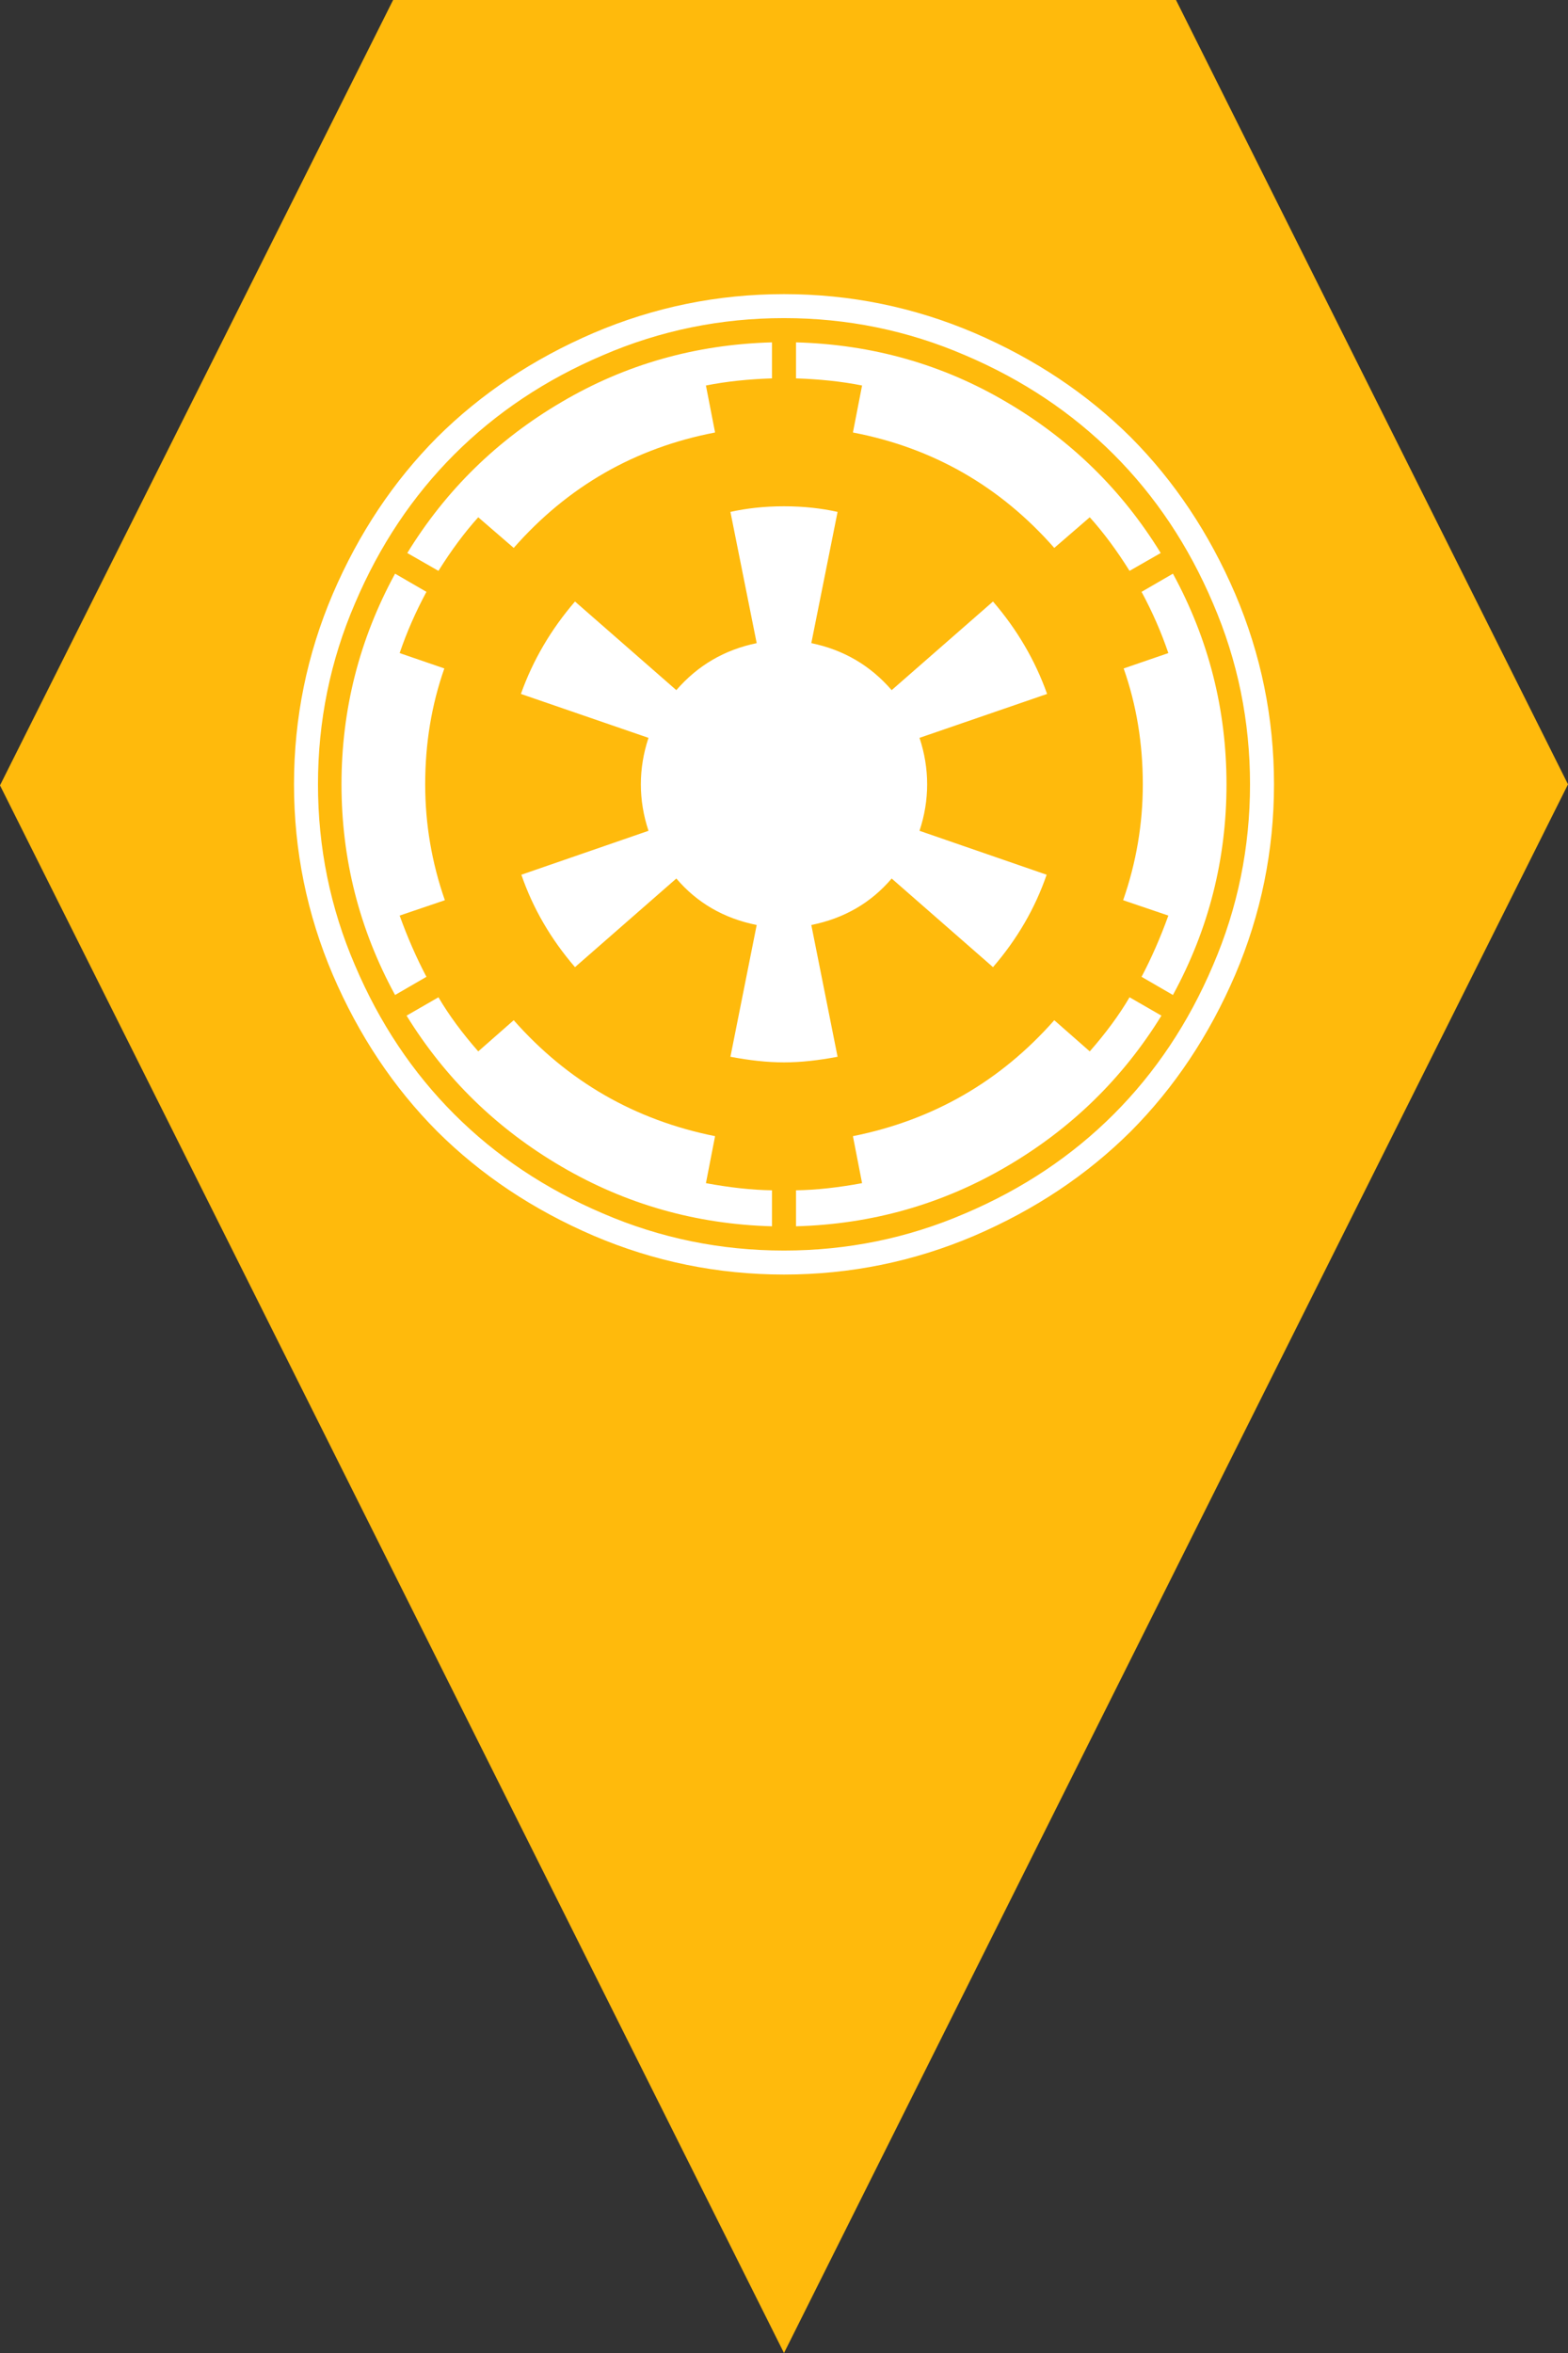 <?xml version="1.0" encoding="utf-8"?> <!DOCTYPE svg PUBLIC "-//W3C//DTD SVG 1.1//EN" "http://www.w3.org/Graphics/SVG/1.1/DTD/svg11.dtd"><svg version="1.1" id="marker-circle-blue" xmlns="http://www.w3.org/2000/svg" xmlns:xlink="http://www.w3.org/1999/xlink" x="0px"  y="0px" width="24px" height="36px" viewBox="0 0 24 36" enable-background="new 0 0 24 36" xml:space="preserve"><rect x="0" y="0" width="24" height="36" fill="#333333" stroke="none"/><polygon fill="#FFBA0C" points="12,36 24,12 18,0 6.017,0 0,12.016 "/><path fill="#ffffff" transform="translate(4.5 4.5)" d="M7.316,13.711L7.316,14.262C6.156,14.23,5.082,13.926,4.094,13.348C3.105,12.77,2.316,12,1.723,11.039L2.211,10.758C2.371,11.031,2.574,11.305,2.82,11.586L3.363,11.109C4.191,12.047,5.219,12.637,6.445,12.883L6.305,13.602C6.664,13.668,7.004,13.707,7.316,13.711ZM2.309,9.273L1.617,9.508C1.738,9.844,1.875,10.156,2.027,10.445L1.547,10.723C1,9.719,0.727,8.645,0.727,7.5C0.727,6.355,1,5.281,1.547,4.277L2.027,4.555C1.859,4.867,1.723,5.18,1.617,5.492L2.301,5.727C2.105,6.285,2.008,6.875,2.008,7.5C2.008,8.109,2.109,8.699,2.309,9.273ZM12.789,10.758L13.277,11.039C12.684,12,11.895,12.77,10.906,13.348C9.918,13.926,8.844,14.23,7.684,14.262L7.684,13.711C7.996,13.707,8.336,13.668,8.695,13.602L8.555,12.883C9.781,12.637,10.809,12.047,11.637,11.109L12.18,11.586C12.426,11.305,12.629,11.031,12.789,10.758ZM11.527,6.117L9.574,6.789C9.652,7.023,9.691,7.262,9.691,7.5C9.691,7.738,9.652,7.977,9.574,8.211L11.52,8.883C11.344,9.395,11.07,9.867,10.699,10.297L9.148,8.941C8.832,9.312,8.422,9.551,7.918,9.652L8.32,11.668C8.031,11.723,7.758,11.754,7.5,11.754C7.242,11.754,6.969,11.723,6.68,11.668L7.082,9.652C6.578,9.551,6.168,9.312,5.852,8.941L4.301,10.297C3.93,9.867,3.656,9.395,3.48,8.883L5.426,8.211C5.348,7.977,5.309,7.738,5.309,7.5C5.309,7.262,5.348,7.023,5.426,6.789L3.473,6.117C3.656,5.602,3.934,5.129,4.301,4.703L5.852,6.059C6.18,5.68,6.59,5.441,7.082,5.34L6.68,3.332C6.926,3.277,7.199,3.246,7.5,3.246C7.801,3.246,8.074,3.277,8.32,3.332L7.918,5.34C8.41,5.441,8.82,5.68,9.148,6.059L10.699,4.703C11.066,5.129,11.344,5.602,11.527,6.117ZM7.316,0.738L7.316,1.289C6.953,1.301,6.617,1.336,6.305,1.398L6.445,2.117C5.219,2.352,4.191,2.941,3.363,3.883L2.82,3.414C2.609,3.648,2.406,3.922,2.211,4.234L1.734,3.961C2.324,3,3.109,2.23,4.094,1.652C5.074,1.074,6.148,0.77,7.316,0.738ZM14.273,7.5C14.273,8.645,14,9.719,13.453,10.723L12.973,10.445C13.125,10.156,13.262,9.844,13.383,9.508L12.691,9.273C12.891,8.699,12.992,8.109,12.992,7.5C12.992,6.875,12.895,6.285,12.699,5.727L13.383,5.492C13.277,5.18,13.141,4.867,12.973,4.555L13.453,4.277C14,5.281,14.273,6.355,14.273,7.5ZM13.266,3.961L12.789,4.234C12.594,3.922,12.391,3.648,12.18,3.414L11.637,3.883C10.809,2.941,9.781,2.352,8.555,2.117L8.695,1.398C8.383,1.336,8.047,1.301,7.684,1.289L7.684,0.738C8.852,0.77,9.926,1.074,10.906,1.652C11.891,2.23,12.676,3,13.266,3.961ZM14.633,7.5C14.633,6.535,14.445,5.609,14.066,4.73C13.691,3.848,13.184,3.09,12.547,2.453C11.91,1.816,11.152,1.309,10.27,0.934C9.391,0.555,8.465,0.367,7.5,0.367C6.535,0.367,5.609,0.555,4.73,0.934C3.848,1.309,3.09,1.816,2.453,2.453C1.816,3.09,1.309,3.848,0.934,4.73C0.555,5.609,0.367,6.535,0.367,7.5C0.367,8.465,0.555,9.391,0.934,10.27C1.309,11.152,1.816,11.91,2.453,12.547C3.09,13.184,3.848,13.691,4.73,14.066C5.609,14.445,6.535,14.633,7.5,14.633C8.465,14.633,9.391,14.445,10.27,14.066C11.152,13.691,11.91,13.184,12.547,12.547C13.184,11.91,13.691,11.152,14.066,10.27C14.445,9.391,14.633,8.465,14.633,7.5ZM15,7.5C15,8.516,14.801,9.488,14.406,10.414C14.008,11.34,13.477,12.137,12.809,12.809C12.137,13.477,11.34,14.008,10.414,14.406C9.488,14.801,8.516,15,7.5,15C6.484,15,5.512,14.801,4.586,14.406C3.66,14.008,2.863,13.477,2.191,12.809C1.523,12.137,0.992,11.34,0.594,10.414C0.199,9.488,0,8.516,0,7.5C0,6.484,0.199,5.512,0.594,4.586C0.992,3.66,1.523,2.863,2.191,2.191C2.863,1.523,3.66,0.992,4.586,0.594C5.512,0.199,6.484,0,7.5,0C8.516,0,9.488,0.199,10.414,0.594C11.34,0.992,12.137,1.523,12.809,2.191C13.477,2.863,14.008,3.66,14.406,4.586C14.801,5.512,15,6.484,15,7.5ZM15,7.5"></path> </svg>